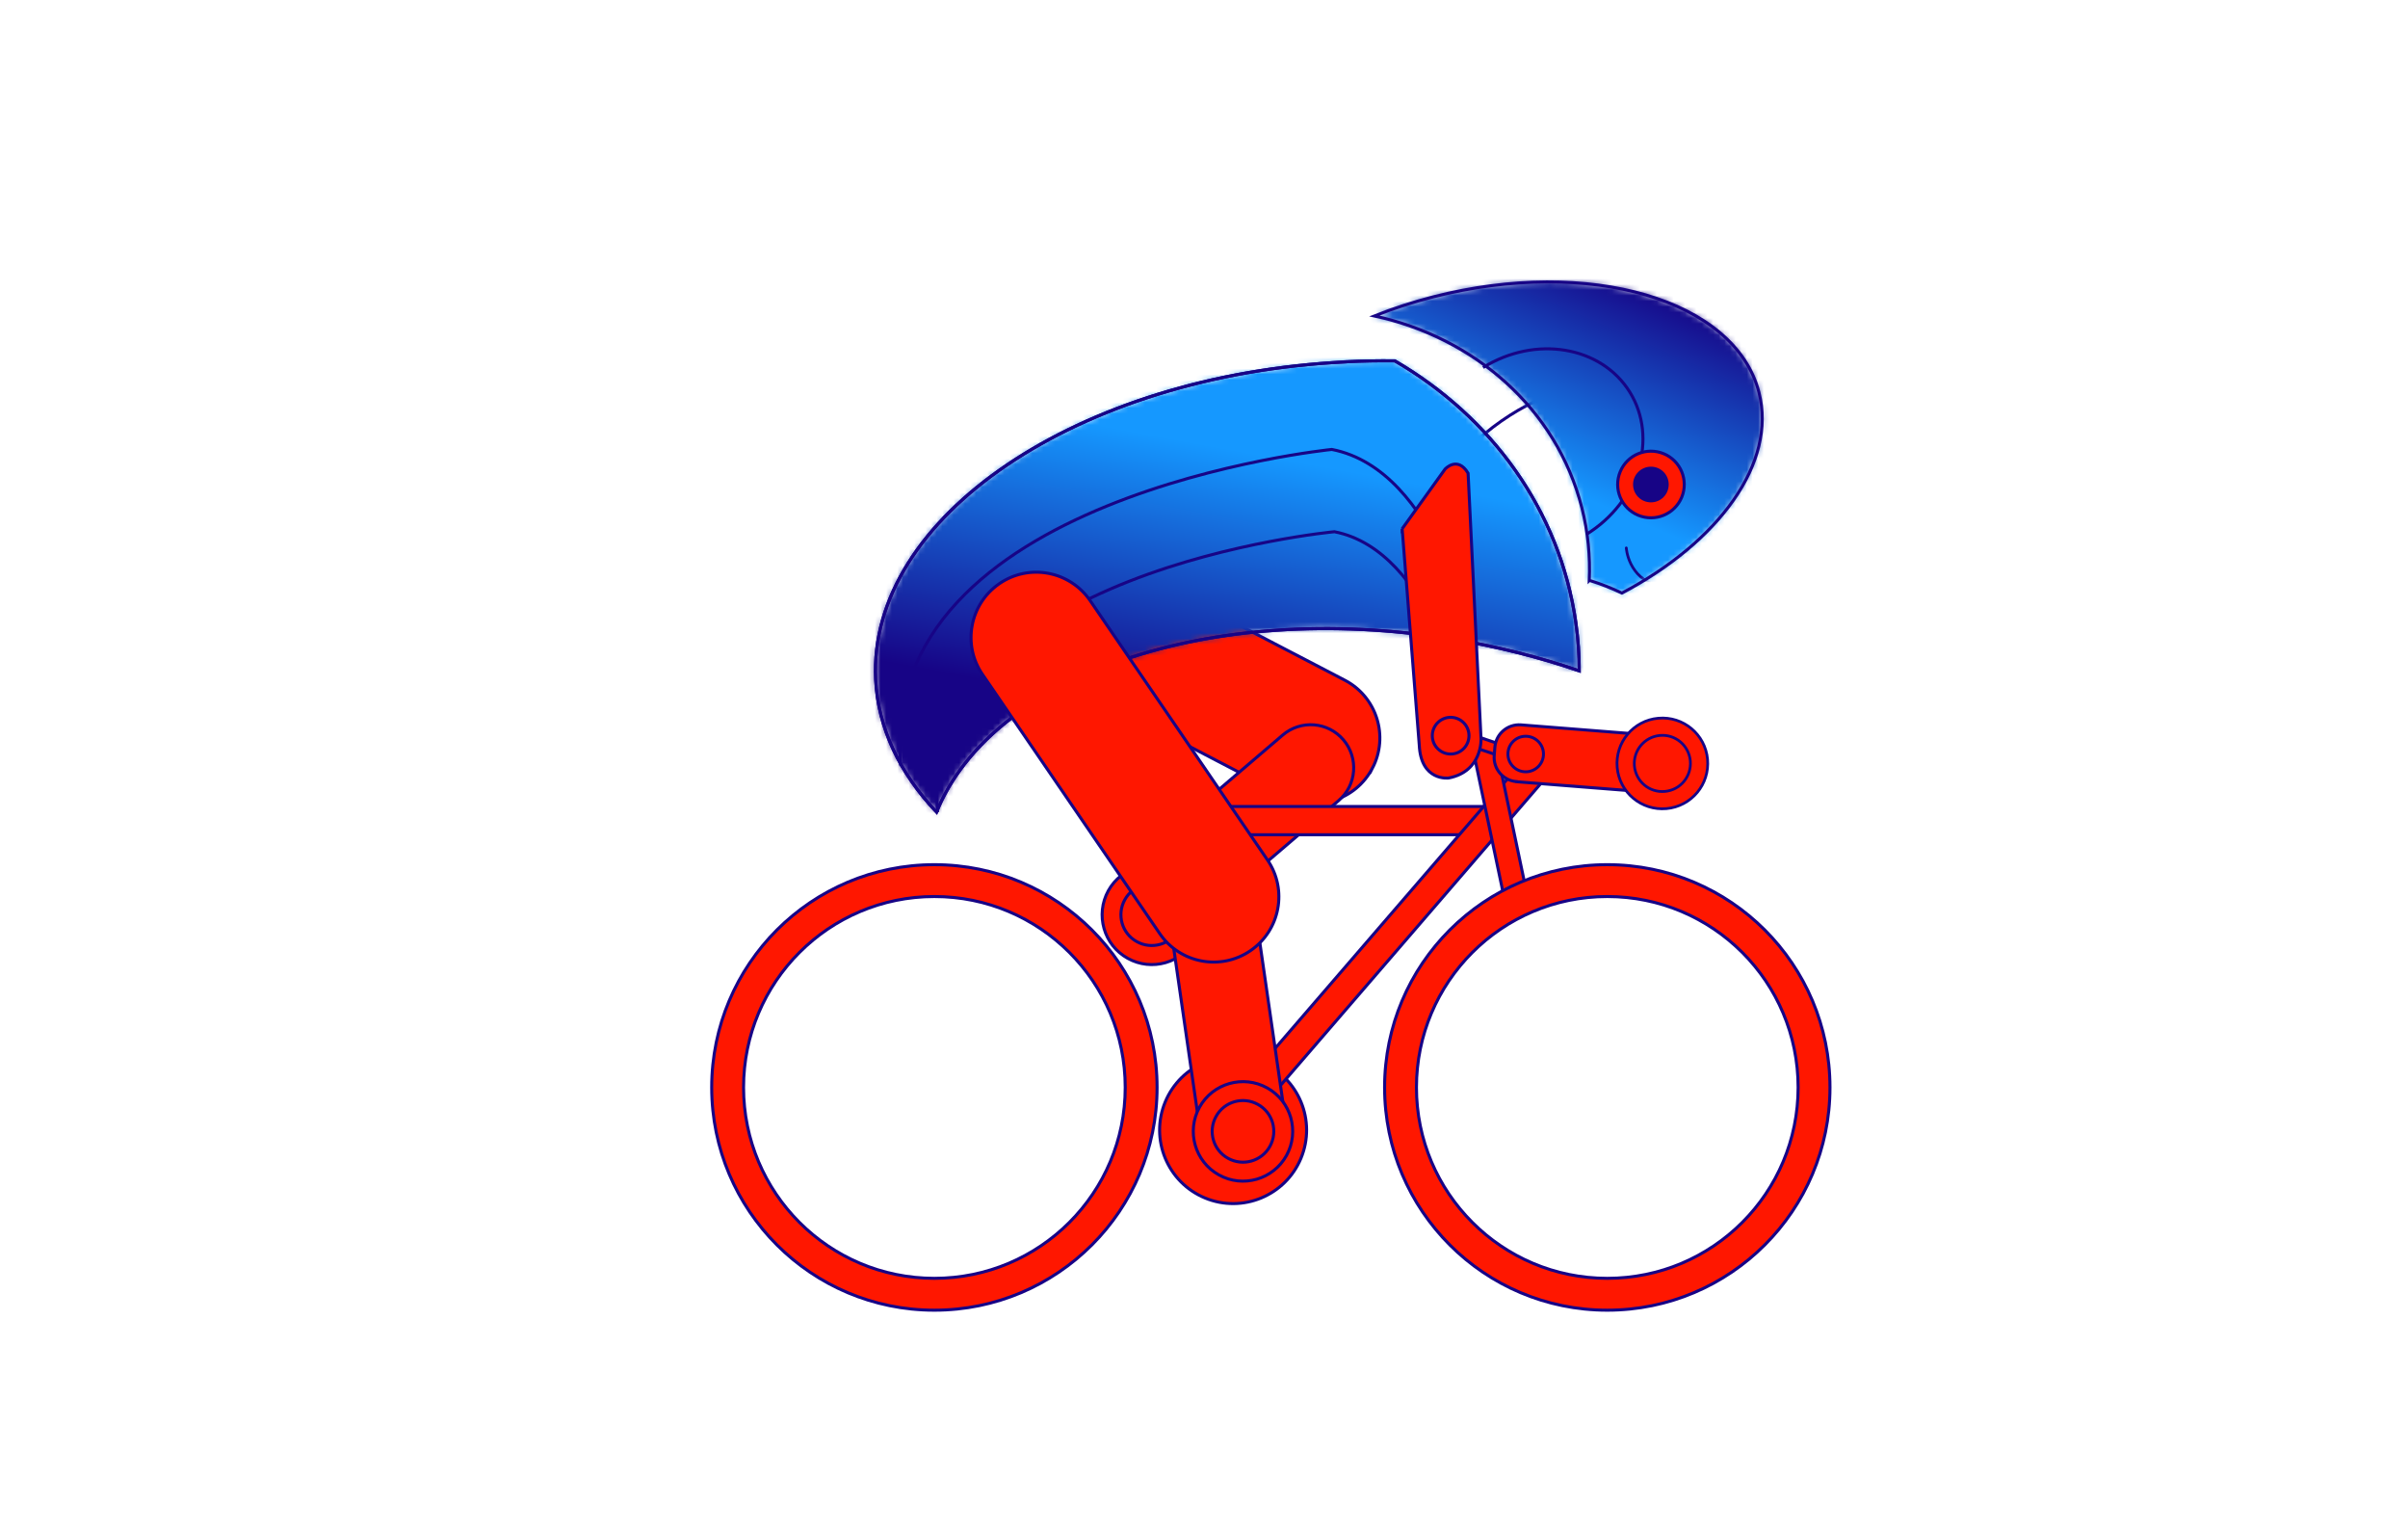 <svg width="428" height="272" viewBox="0 0 428 272" fill="none" xmlns="http://www.w3.org/2000/svg">
    <path d="M243.94 136.5C246.9 130.82 244.7 123.82 239.02 120.86L189.5 95.08C183.82 92.12 176.82 94.32 173.86 100C170.9 105.68 173.1 112.68 178.78 115.64L228.3 141.42C233.98 144.38 240.98 142.18 243.94 136.48" fill="#FF1700"/>
    <path d="M243.94 136.5C246.9 130.82 244.7 123.82 239.02 120.86L189.5 95.08C183.82 92.12 176.82 94.32 173.86 100C170.9 105.68 173.1 112.68 178.78 115.64L228.3 141.42C233.98 144.38 240.98 142.18 243.94 136.48V136.5Z" stroke="#170486" stroke-width="0.54" stroke-miterlimit="10"/>
    <path d="M199.82 164.719C202.56 167.939 207.4 168.319 210.62 165.579L237.92 142.259C241.14 139.519 241.52 134.679 238.78 131.459C236.04 128.239 231.2 127.859 227.98 130.619L200.68 153.939C197.46 156.679 197.08 161.519 199.82 164.739" fill="#FF1700"/>
    <path d="M199.82 164.719C202.56 167.939 207.4 168.319 210.62 165.579L237.92 142.259C241.14 139.519 241.52 134.679 238.78 131.459C236.04 128.239 231.2 127.859 227.98 130.619L200.68 153.939C197.46 156.679 197.08 161.519 199.82 164.739V164.719Z" stroke="#170486" stroke-width="0.54" stroke-miterlimit="10"/>
    <path d="M200.44 170.279C204.72 172.659 210.1 171.099 212.46 166.839C214.82 162.559 213.28 157.179 209.02 154.819C204.76 152.459 199.36 153.999 197 158.259C194.64 162.539 196.18 167.919 200.44 170.279Z" fill="#FF1700"/>
    <path d="M200.44 170.279C204.72 172.659 210.1 171.099 212.46 166.839C214.82 162.559 213.28 157.179 209.02 154.819C204.76 152.459 199.36 153.999 197 158.259C194.64 162.539 196.18 167.919 200.44 170.279Z" stroke="#170486" stroke-width="0.54" stroke-miterlimit="10"/>
    <path d="M202.06 167.319C204.7 168.779 208.04 167.839 209.5 165.179C210.96 162.539 210.02 159.199 207.36 157.739C204.72 156.279 201.38 157.219 199.92 159.879C198.46 162.519 199.4 165.859 202.06 167.319Z" fill="#FF1700"/>
    <path d="M202.06 167.319C204.7 168.779 208.04 167.839 209.5 165.179C210.96 162.539 210.02 159.199 207.36 157.739C204.72 156.279 201.38 157.219 199.92 159.879C198.46 162.519 199.4 165.859 202.06 167.319Z" stroke="#170486" stroke-width="0.54" stroke-miterlimit="10"/>
    <path d="M290.62 67.34C290.62 67.34 269.8 65.66 255.12 86.72" stroke="#170486" stroke-width="0.54" stroke-miterlimit="10"/>
    <path d="M206.12 200.8C206.12 208.02 211.96 213.86 219.18 213.86C226.4 213.86 232.24 208.02 232.24 200.8C232.24 193.58 226.4 187.74 219.18 187.74C211.96 187.74 206.12 193.58 206.12 200.8Z" fill="#FF1700"/>
    <path d="M214.176 212.862C207.512 210.102 204.348 202.462 207.108 195.799C209.868 189.135 217.508 185.97 224.172 188.731C230.836 191.491 234 199.131 231.24 205.794C228.48 212.458 220.84 215.623 214.176 212.862Z" stroke="#170486" stroke-width="0.54" stroke-miterlimit="10"/>
    <path d="M205.36 143.301H266.62V148.321H205.36V143.301Z" fill="#FF1700"/>
    <path d="M205.36 143.301H266.62V148.321H205.36V143.301Z" stroke="#170486" stroke-width="0.54" stroke-miterlimit="10"/>
    <path d="M270.272 135.698L274.074 138.977L218.32 203.613L214.519 200.334L270.272 135.698Z" fill="#FF1700"/>
    <path d="M270.272 135.698L274.074 138.977L218.32 203.613L214.519 200.334L270.272 135.698Z" stroke="#170486" stroke-width="0.54" stroke-miterlimit="10"/>
    <path d="M265.822 132.339L271.673 160.15L267.661 160.994L261.81 133.183L265.822 132.339Z" fill="#FF1700"/>
    <path d="M265.822 132.339L271.673 160.15L267.661 160.994L261.81 133.183L265.822 132.339Z" stroke="#170486" stroke-width="0.54" stroke-miterlimit="10"/>
    <mask id="mask0_3763_26427" style="mask-type:luminance" maskUnits="userSpaceOnUse" x="244" y="50" width="70" height="56">
        <path d="M312.64 69.72C315.84 82.24 305.56 96.26 288.28 105.4C286.48 104.54 284.56 103.78 282.5 103.14C282.68 98.86 282.28 94.54 281.18 90.22C276.66 72.56 262.04 59.96 244.3 56.14C247.62 54.82 251.12 53.68 254.78 52.74C261.84 50.94 268.76 50.08 275.26 50.08C294.32 50.08 309.52 57.44 312.66 69.72" fill="white"/>
    </mask>
    <g mask="url(#mask0_3763_26427)">
        <path d="M255.574 23.981L336 58.801L304.541 131.463L224.115 96.643L255.574 23.981Z" fill="url(#paint0_linear_3763_26427)"/>
    </g>
    <path d="M282.48 103.141C282.66 98.881 282.26 94.541 281.16 90.221C276.66 72.561 262.02 59.961 244.28 56.141C247.6 54.821 251.1 53.681 254.76 52.741C282.52 45.661 308.42 53.261 312.64 69.721C315.84 82.241 305.56 96.261 288.28 105.381C286.48 104.521 284.56 103.761 282.5 103.121L282.48 103.141Z" stroke="#170486" stroke-width="0.54" stroke-miterlimit="10"/>
    <path d="M285.68 153.641C307.54 153.641 325.26 171.361 325.26 193.221C325.26 215.081 307.54 232.801 285.68 232.801C263.82 232.801 246.1 215.081 246.1 193.221C246.1 171.361 263.82 153.641 285.68 153.641ZM285.68 227.141C304.42 227.141 319.6 211.961 319.6 193.221C319.6 174.481 304.42 159.301 285.68 159.301C266.94 159.301 251.76 174.501 251.76 193.221C251.76 211.941 266.94 227.141 285.68 227.141Z" fill="#FF1700"/>
    <path d="M285.68 153.641C307.54 153.641 325.26 171.361 325.26 193.221C325.26 215.081 307.54 232.801 285.68 232.801C263.82 232.801 246.1 215.081 246.1 193.221C246.1 171.361 263.82 153.641 285.68 153.641ZM285.68 227.141C304.42 227.141 319.6 211.961 319.6 193.221C319.6 174.481 304.42 159.301 285.68 159.301C266.94 159.301 251.76 174.501 251.76 193.221C251.76 211.941 266.94 227.141 285.68 227.141Z" stroke="#170486" stroke-width="0.54" stroke-miterlimit="10"/>
    <path d="M281.98 94.94C291.3 89.16 294.76 77.84 289.68 69.66C284.6 61.48 272.94 59.52 263.6 65.3" stroke="#170486" stroke-width="0.54" stroke-miterlimit="10"/>
    <path d="M255.34 128.456L273.431 134.52L272.795 136.416L254.704 130.352L255.34 128.456Z" fill="#FF1700"/>
    <path d="M255.34 128.456L273.431 134.52L272.795 136.416L254.704 130.352L255.34 128.456Z" stroke="#170486" stroke-width="0.54" stroke-miterlimit="10"/>
    <path d="M287.52 86.08C287.52 89.34 290.16 92 293.44 92C296.72 92 299.36 89.36 299.36 86.08C299.36 82.8 296.72 80.16 293.44 80.16C290.16 80.16 287.52 82.8 287.52 86.08Z" fill="#FF1700"/>
    <path d="M291.177 91.556C288.157 90.305 286.722 86.842 287.974 83.821C289.225 80.801 292.688 79.366 295.708 80.617C298.729 81.868 300.163 85.332 298.912 88.352C297.661 91.373 294.198 92.807 291.177 91.556Z" stroke="#170486" stroke-width="0.54" stroke-miterlimit="10"/>
    <path d="M290.26 86.08C290.26 87.84 291.68 89.26 293.44 89.26C295.2 89.26 296.6 87.84 296.6 86.08C296.6 84.32 295.18 82.92 293.44 82.92C291.7 82.92 290.26 84.34 290.26 86.08Z" fill="#170486"/>
    <path d="M166.08 153.641C187.94 153.641 205.66 171.361 205.66 193.221C205.66 215.081 187.94 232.801 166.08 232.801C144.22 232.801 126.5 215.081 126.5 193.221C126.5 171.361 144.22 153.641 166.08 153.641ZM166.08 227.141C184.82 227.141 200 211.961 200 193.221C200 174.481 184.82 159.301 166.08 159.301C147.34 159.301 132.16 174.501 132.16 193.221C132.16 211.941 147.34 227.141 166.08 227.141Z" fill="#FF1700"/>
    <path d="M166.08 153.641C187.94 153.641 205.66 171.361 205.66 193.221C205.66 215.081 187.94 232.801 166.08 232.801C144.22 232.801 126.5 215.081 126.5 193.221C126.5 171.361 144.22 153.641 166.08 153.641ZM166.08 227.141C184.82 227.141 200 211.961 200 193.221C200 174.481 184.82 159.301 166.08 159.301C147.34 159.301 132.16 174.501 132.16 193.221C132.16 211.941 147.34 227.141 166.08 227.141Z" stroke="#170486" stroke-width="0.54" stroke-miterlimit="10"/>
    <mask id="mask1_3763_26427" style="mask-type:luminance" maskUnits="userSpaceOnUse" x="155" y="64" width="126" height="81">
        <path d="M247.9 64.119C264.96 74.039 277.24 90.619 280.08 110.679C280.48 113.539 280.68 116.379 280.68 119.199C273.54 116.759 265.92 114.819 257.9 113.519C214.92 106.539 176.26 120.119 166.44 144.299C159.92 137.399 156.04 129.399 155.62 120.739C154.2 91.899 191.6 66.619 239.14 64.299C241.5 64.179 243.86 64.119 246.18 64.119C246.76 64.119 247.32 64.119 247.88 64.119" fill="white"/>
    </mask>
    <g mask="url(#mask1_3763_26427)">
        <path d="M158.405 41.541L295.016 66.762L276.535 166.87L139.923 141.649L158.405 41.541Z" fill="url(#paint1_linear_3763_26427)"/>
    </g>
    <path d="M239.16 64.28C242.12 64.14 245.04 64.08 247.92 64.12C264.98 74.04 277.26 90.6 280.1 110.68C280.5 113.54 280.7 116.38 280.7 119.2C273.56 116.76 265.94 114.82 257.92 113.52C214.96 106.54 176.28 120.12 166.46 144.3C159.94 137.4 156.06 129.4 155.64 120.74C154.22 91.9 191.62 66.62 239.16 64.3V64.28Z" stroke="#170486" stroke-width="0.54" stroke-miterlimit="10"/>
    <path d="M261.62 114.319C261.62 114.319 255.6 83.539 236.72 79.859C236.72 79.859 155.48 87.999 160.12 136.099" stroke="#170486" stroke-width="0.54" stroke-miterlimit="10"/>
    <path d="M260.2 126.52C260.2 126.52 254.62 97.9 237.18 94.481C237.18 94.481 163.38 101.36 166.64 144.32" stroke="#170486" stroke-width="0.54" stroke-miterlimit="10"/>
    <path d="M239.16 64.28C242.12 64.14 245.04 64.08 247.92 64.12C264.98 74.04 277.26 90.6 280.1 110.68C280.5 113.54 280.7 116.38 280.7 119.2C273.56 116.76 265.94 114.82 257.92 113.52C214.96 106.54 176.28 120.12 166.46 144.3C159.94 137.4 156.06 129.4 155.64 120.74C154.22 91.9 191.62 66.62 239.16 64.3V64.28Z" stroke="#170486" stroke-width="0.54" stroke-miterlimit="10"/>
    <path d="M249.22 93.96L256.84 83.36C256.84 83.36 259.04 80.92 260.94 84.08L263.24 131.26C263.24 131.26 263.52 137.08 257.48 138.24C257.48 138.24 252.56 138.88 252.26 132.38L249.22 93.94V93.96Z" fill="#FF1700"/>
    <path d="M249.22 93.96L256.84 83.36C256.84 83.36 259.04 80.92 260.94 84.08L263.24 131.26C263.24 131.26 263.52 137.08 257.48 138.24C257.48 138.24 252.56 138.88 252.26 132.38L249.22 93.94V93.96Z" stroke="#170486" stroke-width="0.54" stroke-miterlimit="10"/>
    <path d="M254.58 130.721C254.58 132.521 256.04 133.981 257.84 133.981C259.64 133.981 261.1 132.521 261.1 130.721C261.1 128.921 259.64 127.461 257.84 127.461C256.04 127.461 254.58 128.921 254.58 130.721Z" fill="#FF1700"/>
    <path d="M254.58 130.721C254.58 132.521 256.04 133.981 257.84 133.981C259.64 133.981 261.1 132.521 261.1 130.721C261.1 128.921 259.64 127.461 257.84 127.461C256.04 127.461 254.58 128.921 254.58 130.721Z" stroke="#170486" stroke-width="0.54" stroke-miterlimit="10"/>
    <path d="M269.54 138.9L293.36 140.78C295.72 140.96 297.8 139.2 298 136.82L298.12 135.32C298.3 132.96 296.54 130.88 294.16 130.68L270.34 128.8C267.98 128.62 265.9 130.38 265.7 132.76L265.58 134.26C265.4 136.62 267.16 138.7 269.54 138.88" fill="#FF1700"/>
    <path d="M269.54 138.9L293.36 140.78C295.72 140.96 297.8 139.2 298 136.82L298.12 135.32C298.3 132.96 296.54 130.88 294.16 130.68L270.34 128.8C267.98 128.62 265.9 130.38 265.7 132.76L265.58 134.26C265.4 136.62 267.16 138.7 269.54 138.88V138.9Z" stroke="#170486" stroke-width="0.54" stroke-miterlimit="10"/>
    <path d="M303.5 134.919C303.9 139.359 300.64 143.279 296.2 143.679C291.76 144.079 287.84 140.819 287.44 136.379C287.04 131.939 290.3 128.019 294.74 127.619C299.18 127.219 303.1 130.479 303.5 134.919Z" fill="#FF1700"/>
    <path d="M303.5 134.919C303.9 139.359 300.64 143.279 296.2 143.679C291.76 144.079 287.84 140.819 287.44 136.379C287.04 131.939 290.3 128.019 294.74 127.619C299.18 127.219 303.1 130.479 303.5 134.919Z" stroke="#170486" stroke-width="0.49" stroke-miterlimit="10"/>
    <path d="M300.44 135.201C300.68 137.941 298.68 140.381 295.92 140.621C293.18 140.881 290.76 138.861 290.5 136.101C290.26 133.361 292.28 130.941 295.02 130.681C297.76 130.421 300.18 132.441 300.44 135.201Z" fill="#FF1700"/>
    <path d="M300.44 135.201C300.68 137.941 298.68 140.381 295.92 140.621C293.18 140.881 290.76 138.861 290.5 136.101C290.26 133.361 292.28 130.941 295.02 130.681C297.76 130.421 300.18 132.441 300.44 135.201Z" stroke="#170486" stroke-width="0.49" stroke-miterlimit="10"/>
    <path d="M268.02 133.98C268.02 135.72 269.44 137.14 271.18 137.14C272.92 137.14 274.34 135.72 274.34 133.98C274.34 132.24 272.92 130.82 271.18 130.82C269.44 130.82 268.02 132.24 268.02 133.98Z" fill="#FF1700"/>
    <path d="M268.02 133.98C268.02 135.72 269.44 137.14 271.18 137.14C272.92 137.14 274.34 135.72 274.34 133.98C274.34 132.24 272.92 130.82 271.18 130.82C269.44 130.82 268.02 132.24 268.02 133.98Z" stroke="#170486" stroke-width="0.52" stroke-miterlimit="10"/>
    <mask id="mask2_3763_26427" style="mask-type:luminance" maskUnits="userSpaceOnUse" x="285" y="94" width="12" height="11">
        <path d="M296.14 100.56L289.52 104.72L285.28 97.06L291.42 94.16L296.14 100.56Z" fill="white"/>
    </mask>
    <g mask="url(#mask2_3763_26427)">
        <path d="M289.06 97.359C289.06 97.359 289.34 102.739 294.84 104.139" stroke="#170486" stroke-width="0.49" stroke-linecap="round" stroke-linejoin="round"/>
    </g>
    <path d="M220.94 208.219L223.18 207.899C226.74 207.379 229.22 204.079 228.7 200.519L223.24 162.739C222.72 159.179 219.42 156.699 215.86 157.219L213.62 157.539C210.06 158.059 207.58 161.359 208.1 164.919L213.56 202.699C214.08 206.259 217.38 208.739 220.94 208.219Z" fill="#FF1700"/>
    <path d="M220.94 208.219L223.18 207.899C226.74 207.379 229.22 204.079 228.7 200.519L223.24 162.739C222.72 159.179 219.42 156.699 215.86 157.219L213.62 157.539C210.06 158.059 207.58 161.359 208.1 164.919L213.56 202.699C214.08 206.259 217.38 208.739 220.94 208.219Z" stroke="#170486" stroke-width="0.54" stroke-miterlimit="10"/>
    <path d="M222.26 168.92C227.54 165.3 228.9 158.08 225.28 152.8L193.76 106.72C190.14 101.44 182.92 100.08 177.64 103.7C172.36 107.32 171 114.54 174.62 119.82L206.14 165.9C209.76 171.18 216.98 172.54 222.26 168.92Z" fill="#FF1700"/>
    <path d="M222.26 168.92C227.54 165.3 228.9 158.08 225.28 152.8L193.76 106.72C190.14 101.44 182.92 100.08 177.64 103.7C172.36 107.32 171 114.54 174.62 119.82L206.14 165.9C209.76 171.18 216.98 172.54 222.26 168.92Z" stroke="#170486" stroke-width="0.54" stroke-miterlimit="10"/>
    <path d="M216.64 208.76C220.92 211.14 226.3 209.58 228.66 205.32C231.02 201.04 229.48 195.66 225.22 193.3C220.96 190.94 215.56 192.48 213.2 196.74C210.84 201.02 212.38 206.4 216.64 208.76Z" fill="#FF1700"/>
    <path d="M216.64 208.76C220.92 211.14 226.3 209.58 228.66 205.32C231.02 201.04 229.48 195.66 225.22 193.3C220.96 190.94 215.56 192.48 213.2 196.74C210.84 201.02 212.38 206.4 216.64 208.76Z" stroke="#170486" stroke-width="0.54" stroke-miterlimit="10"/>
    <path d="M218.28 205.819C220.92 207.279 224.26 206.339 225.72 203.679C227.18 201.039 226.24 197.699 223.58 196.239C220.94 194.779 217.6 195.719 216.14 198.379C214.68 201.019 215.62 204.359 218.28 205.819Z" fill="#FF1700"/>
    <path d="M218.28 205.819C220.92 207.279 224.26 206.339 225.72 203.679C227.18 201.039 226.24 197.699 223.58 196.239C220.94 194.779 217.6 195.719 216.14 198.379C214.68 201.019 215.62 204.359 218.28 205.819Z" stroke="#170486" stroke-width="0.54" stroke-miterlimit="10"/>
    <defs>
        <linearGradient id="paint0_linear_3763_26427" x1="292.722" y1="49.919" x2="276.909" y2="86.443" gradientUnits="userSpaceOnUse">
            <stop stop-color="#170486"/>
            <stop offset="0.01" stop-color="#170486"/>
            <stop offset="1" stop-color="#1598FF"/>
        </linearGradient>
        <linearGradient id="paint1_linear_3763_26427" x1="219.153" y1="79.93" x2="210.297" y2="127.9" gradientUnits="userSpaceOnUse">
            <stop stop-color="#1598FF"/>
            <stop offset="0.99" stop-color="#170486"/>
            <stop offset="1" stop-color="#170486"/>
        </linearGradient>
    </defs>
</svg>
